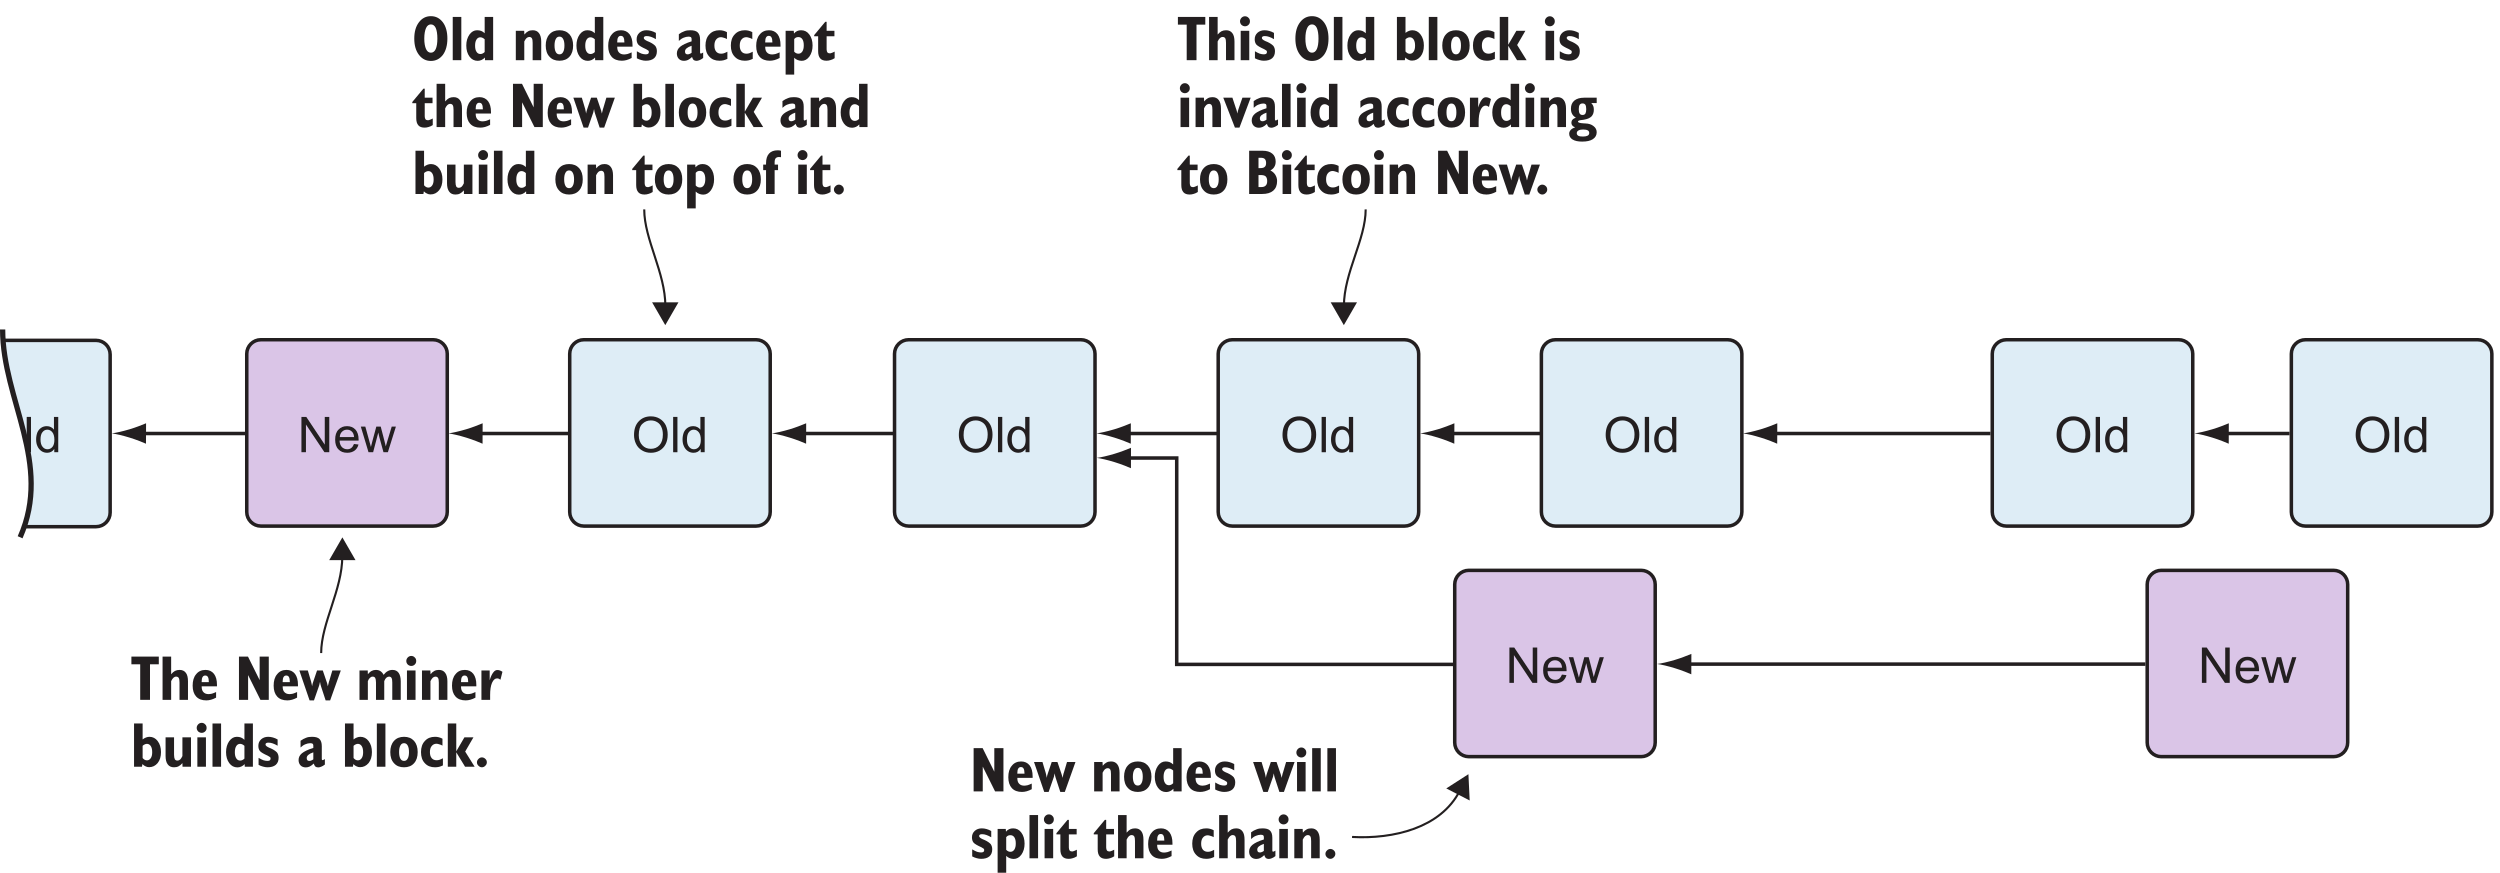 <?xml version="1.0" encoding="UTF-8"?>
<svg xmlns="http://www.w3.org/2000/svg" xmlns:xlink="http://www.w3.org/1999/xlink" width="355pt" height="124pt" viewBox="0 0 355 124" version="1.1">
<defs>
<g>
<symbol overflow="visible" id="glyph0-0">
<path style="stroke:none;" d="M 4.375 0 L 4.375 -4.375 L 0.875 -4.375 L 0.875 0 Z M 0.984 -4.266 L 4.266 -4.266 L 4.266 -0.109 L 0.984 -0.109 Z M 0.984 -4.266 "/>
</symbol>
<symbol overflow="visible" id="glyph0-1">
<path style="stroke:none;" d="M 1.062 0 L 1.062 -5.016 L 0.453 -5.016 L 0.453 0 Z M 1.062 0 "/>
</symbol>
<symbol overflow="visible" id="glyph0-2">
<path style="stroke:none;" d="M 3.375 0 L 3.375 -5.016 L 2.766 -5.016 L 2.766 -3.203 C 2.656 -3.359 2.516 -3.484 2.344 -3.562 C 2.172 -3.656 1.984 -3.703 1.766 -3.703 C 1.469 -3.703 1.203 -3.641 0.953 -3.469 C 0.719 -3.312 0.531 -3.094 0.406 -2.797 C 0.297 -2.5 0.234 -2.172 0.234 -1.812 C 0.234 -1.438 0.297 -1.109 0.438 -0.828 C 0.562 -0.547 0.75 -0.328 1 -0.156 C 1.234 0 1.5 0.078 1.797 0.078 C 2.234 0.078 2.578 -0.109 2.812 -0.469 L 2.812 0 Z M 1.141 -2.859 C 1.328 -3.094 1.547 -3.203 1.828 -3.203 C 2.109 -3.203 2.344 -3.078 2.531 -2.844 C 2.719 -2.625 2.828 -2.25 2.828 -1.75 C 2.828 -1.312 2.734 -0.969 2.547 -0.75 C 2.359 -0.531 2.125 -0.422 1.844 -0.422 C 1.578 -0.422 1.344 -0.531 1.156 -0.766 C 0.953 -1 0.859 -1.344 0.859 -1.812 C 0.859 -2.281 0.953 -2.641 1.141 -2.859 Z M 1.141 -2.859 "/>
</symbol>
<symbol overflow="visible" id="glyph0-3">
<path style="stroke:none;" d="M 0.625 -1.188 C 0.812 -0.797 1.094 -0.484 1.469 -0.266 C 1.844 -0.031 2.266 0.078 2.734 0.078 C 3.172 0.078 3.578 -0.016 3.953 -0.219 C 4.328 -0.438 4.625 -0.734 4.828 -1.141 C 5.031 -1.531 5.125 -1.984 5.125 -2.5 C 5.125 -3 5.031 -3.438 4.844 -3.844 C 4.641 -4.234 4.359 -4.547 3.984 -4.766 C 3.625 -4.984 3.203 -5.094 2.734 -5.094 C 2.031 -5.094 1.453 -4.859 1.016 -4.391 C 0.562 -3.922 0.344 -3.266 0.344 -2.438 C 0.344 -2 0.438 -1.578 0.625 -1.188 Z M 1.531 -4.031 C 1.875 -4.359 2.266 -4.516 2.734 -4.516 C 3.078 -4.516 3.359 -4.438 3.641 -4.266 C 3.906 -4.109 4.109 -3.875 4.234 -3.562 C 4.375 -3.266 4.438 -2.906 4.438 -2.5 C 4.438 -1.859 4.281 -1.359 3.969 -1.016 C 3.641 -0.656 3.234 -0.484 2.734 -0.484 C 2.234 -0.484 1.828 -0.656 1.516 -1 C 1.188 -1.344 1.016 -1.828 1.016 -2.422 C 1.016 -3.172 1.188 -3.719 1.531 -4.031 Z M 1.531 -4.031 "/>
</symbol>
<symbol overflow="visible" id="glyph0-4">
<path style="stroke:none;" d="M 1.172 0 L 1.172 -3.938 L 3.797 0 L 4.484 0 L 4.484 -5.016 L 3.844 -5.016 L 3.844 -1.078 L 1.219 -5.016 L 0.531 -5.016 L 0.531 0 Z M 1.172 0 "/>
</symbol>
<symbol overflow="visible" id="glyph0-5">
<path style="stroke:none;" d="M 2.562 -0.609 C 2.406 -0.484 2.219 -0.422 1.984 -0.422 C 1.688 -0.422 1.422 -0.531 1.219 -0.734 C 1.016 -0.953 0.906 -1.266 0.891 -1.656 L 3.594 -1.656 C 3.594 -1.734 3.594 -1.781 3.594 -1.812 C 3.594 -2.422 3.438 -2.891 3.141 -3.219 C 2.828 -3.547 2.438 -3.703 1.953 -3.703 C 1.453 -3.703 1.047 -3.547 0.734 -3.203 C 0.406 -2.875 0.266 -2.391 0.266 -1.781 C 0.266 -1.203 0.406 -0.734 0.734 -0.406 C 1.031 -0.078 1.453 0.078 1.984 0.078 C 2.406 0.078 2.75 -0.031 3.031 -0.234 C 3.297 -0.438 3.484 -0.719 3.578 -1.094 L 2.938 -1.172 C 2.844 -0.922 2.719 -0.734 2.562 -0.609 Z M 1.25 -2.922 C 1.438 -3.109 1.672 -3.203 1.953 -3.203 C 2.266 -3.203 2.516 -3.094 2.719 -2.844 C 2.844 -2.688 2.922 -2.469 2.953 -2.156 L 0.922 -2.156 C 0.938 -2.484 1.047 -2.734 1.25 -2.922 Z M 1.25 -2.922 "/>
</symbol>
<symbol overflow="visible" id="glyph0-6">
<path style="stroke:none;" d="M 1.766 0 L 2.5 -2.797 L 2.641 -2.172 L 3.234 0 L 3.859 0 L 5 -3.641 L 4.406 -3.641 L 3.766 -1.531 L 3.562 -0.828 L 3.391 -1.531 L 2.844 -3.641 L 2.219 -3.641 L 1.641 -1.5 C 1.516 -1.047 1.453 -0.797 1.453 -0.75 L 1.234 -1.547 L 0.656 -3.641 L 0.016 -3.641 L 1.109 0 Z M 1.766 0 "/>
</symbol>
<symbol overflow="visible" id="glyph1-0">
<path style="stroke:none;" d="M 4.953 1.594 L 4.953 -6.344 L 0.453 -6.344 L 0.453 1.594 Z M 0.953 -5.844 L 4.453 -5.844 L 4.453 1.094 L 0.953 1.094 Z M 0.953 -5.844 "/>
</symbol>
<symbol overflow="visible" id="glyph1-1">
<path style="stroke:none;" d="M 1.953 -4.562 C 2.109 -4.906 2.344 -5.078 2.641 -5.078 C 2.938 -5.078 3.172 -4.906 3.328 -4.578 C 3.484 -4.219 3.562 -3.719 3.562 -3.062 C 3.562 -2.422 3.484 -1.922 3.328 -1.578 C 3.172 -1.234 2.938 -1.062 2.641 -1.062 C 2.344 -1.062 2.109 -1.234 1.953 -1.578 C 1.797 -1.922 1.703 -2.422 1.703 -3.062 C 1.703 -3.719 1.797 -4.219 1.953 -4.562 Z M 0.938 -0.766 C 1.375 -0.188 1.938 0.109 2.641 0.109 C 3.344 0.109 3.906 -0.188 4.344 -0.75 C 4.766 -1.328 4.984 -2.109 4.984 -3.062 C 4.984 -4.031 4.766 -4.812 4.344 -5.375 C 3.906 -5.953 3.344 -6.25 2.641 -6.25 C 1.938 -6.25 1.375 -5.953 0.938 -5.375 C 0.5 -4.797 0.281 -4.031 0.281 -3.062 C 0.281 -2.109 0.5 -1.344 0.938 -0.766 Z M 0.938 -0.766 "/>
</symbol>
<symbol overflow="visible" id="glyph1-2">
<path style="stroke:none;" d="M 1.688 0 L 1.688 -6.141 L 0.469 -6.141 L 0.469 0 Z M 1.688 0 "/>
</symbol>
<symbol overflow="visible" id="glyph1-3">
<path style="stroke:none;" d="M 2.562 -0.953 C 2.469 -0.906 2.359 -0.875 2.25 -0.875 C 2 -0.875 1.812 -0.984 1.688 -1.188 C 1.547 -1.391 1.484 -1.688 1.484 -2.062 C 1.484 -2.438 1.547 -2.719 1.688 -2.938 C 1.812 -3.141 2 -3.25 2.234 -3.25 C 2.344 -3.25 2.453 -3.219 2.547 -3.172 C 2.641 -3.125 2.75 -3.062 2.844 -2.969 L 2.844 -1.156 C 2.75 -1.062 2.656 -1 2.562 -0.953 Z M 2.891 0 L 4.047 0 L 4.047 -6.141 L 2.844 -6.141 L 2.844 -3.828 C 2.688 -3.969 2.516 -4.094 2.344 -4.156 C 2.172 -4.219 1.984 -4.25 1.766 -4.25 C 1.344 -4.25 0.984 -4.047 0.688 -3.641 C 0.391 -3.219 0.234 -2.703 0.234 -2.078 C 0.234 -1.438 0.391 -0.922 0.688 -0.516 C 0.984 -0.109 1.375 0.094 1.859 0.094 C 2.047 0.094 2.234 0.047 2.406 -0.031 C 2.578 -0.109 2.734 -0.219 2.875 -0.375 Z M 2.891 0 "/>
</symbol>
<symbol overflow="visible" id="glyph1-4">
<path style="stroke:none;" d=""/>
</symbol>
<symbol overflow="visible" id="glyph1-5">
<path style="stroke:none;" d="M 1.656 0 L 1.656 -2.656 C 1.766 -2.875 1.875 -3.047 1.984 -3.141 C 2.094 -3.234 2.234 -3.297 2.359 -3.297 C 2.531 -3.297 2.656 -3.234 2.734 -3.109 C 2.812 -2.984 2.844 -2.766 2.844 -2.453 L 2.844 0 L 4.062 0 L 4.062 -2.641 C 4.062 -3.156 3.953 -3.562 3.75 -3.828 C 3.547 -4.109 3.25 -4.25 2.859 -4.25 C 2.609 -4.25 2.391 -4.203 2.219 -4.109 C 2.031 -4.016 1.844 -3.859 1.672 -3.641 L 1.641 -4.172 L 0.453 -4.172 L 0.453 0 Z M 1.656 0 "/>
</symbol>
<symbol overflow="visible" id="glyph1-6">
<path style="stroke:none;" d="M 0.75 -0.5 C 1.094 -0.109 1.562 0.078 2.172 0.078 C 2.766 0.078 3.25 -0.109 3.594 -0.5 C 3.938 -0.875 4.109 -1.406 4.109 -2.078 C 4.109 -2.75 3.938 -3.281 3.594 -3.672 C 3.234 -4.062 2.766 -4.25 2.172 -4.25 C 1.578 -4.25 1.094 -4.062 0.75 -3.672 C 0.391 -3.281 0.219 -2.75 0.219 -2.078 C 0.219 -1.406 0.391 -0.875 0.75 -0.5 Z M 1.656 -3.016 C 1.766 -3.234 1.938 -3.344 2.172 -3.344 C 2.391 -3.344 2.578 -3.234 2.688 -3.016 C 2.812 -2.797 2.875 -2.5 2.875 -2.078 C 2.875 -1.672 2.812 -1.359 2.688 -1.156 C 2.578 -0.938 2.406 -0.828 2.172 -0.828 C 1.938 -0.828 1.766 -0.938 1.656 -1.141 C 1.531 -1.359 1.469 -1.672 1.469 -2.078 C 1.469 -2.5 1.531 -2.797 1.656 -3.016 Z M 1.656 -3.016 "/>
</symbol>
<symbol overflow="visible" id="glyph1-7">
<path style="stroke:none;" d="M 1.516 -2.609 C 1.516 -2.891 1.562 -3.109 1.641 -3.234 C 1.734 -3.391 1.859 -3.453 2.016 -3.453 C 2.188 -3.453 2.328 -3.391 2.406 -3.234 C 2.484 -3.094 2.531 -2.875 2.531 -2.562 L 2.531 -2.516 L 1.516 -2.516 Z M 2.969 -0.875 C 2.797 -0.844 2.641 -0.812 2.5 -0.812 C 2.172 -0.812 1.938 -0.906 1.766 -1.094 C 1.594 -1.266 1.516 -1.531 1.516 -1.875 L 1.516 -1.922 L 3.688 -1.922 C 3.688 -1.953 3.688 -1.984 3.688 -2.047 C 3.688 -2.094 3.688 -2.125 3.688 -2.141 C 3.688 -2.797 3.547 -3.312 3.266 -3.688 C 2.969 -4.062 2.562 -4.25 2.062 -4.25 C 1.5 -4.25 1.047 -4.047 0.734 -3.641 C 0.391 -3.25 0.234 -2.703 0.234 -2.016 C 0.234 -1.344 0.406 -0.828 0.734 -0.469 C 1.078 -0.094 1.562 0.078 2.172 0.078 C 2.391 0.078 2.609 0.047 2.844 -0.016 C 3.078 -0.078 3.328 -0.188 3.562 -0.312 L 3.562 -1.109 C 3.328 -1 3.125 -0.922 2.969 -0.875 Z M 2.969 -0.875 "/>
</symbol>
<symbol overflow="visible" id="glyph1-8">
<path style="stroke:none;" d="M 0.984 -0.016 C 1.203 0.047 1.406 0.078 1.609 0.078 C 2.109 0.078 2.5 -0.031 2.781 -0.266 C 3.062 -0.516 3.188 -0.844 3.188 -1.281 C 3.188 -1.578 3.109 -1.812 2.969 -2.016 C 2.797 -2.203 2.516 -2.406 2.109 -2.594 C 2.047 -2.625 1.953 -2.656 1.844 -2.703 C 1.5 -2.859 1.328 -3 1.328 -3.156 C 1.328 -3.25 1.359 -3.312 1.438 -3.359 C 1.5 -3.406 1.609 -3.422 1.75 -3.422 C 1.938 -3.422 2.141 -3.391 2.359 -3.312 C 2.578 -3.234 2.812 -3.125 3.047 -2.984 L 3.047 -3.875 C 2.828 -4 2.594 -4.094 2.375 -4.156 C 2.156 -4.219 1.938 -4.25 1.703 -4.25 C 1.297 -4.25 0.969 -4.125 0.703 -3.891 C 0.438 -3.641 0.312 -3.344 0.312 -2.969 C 0.312 -2.672 0.375 -2.438 0.531 -2.234 C 0.688 -2.047 1.062 -1.828 1.656 -1.562 C 1.812 -1.469 1.922 -1.406 1.984 -1.359 C 2.031 -1.312 2.047 -1.234 2.047 -1.156 C 2.047 -1.047 2.016 -0.969 1.938 -0.906 C 1.859 -0.859 1.75 -0.828 1.609 -0.828 C 1.438 -0.828 1.234 -0.859 1.031 -0.922 C 0.828 -1 0.609 -1.109 0.344 -1.266 L 0.344 -0.266 C 0.562 -0.156 0.781 -0.062 0.984 -0.016 Z M 0.984 -0.016 "/>
</symbol>
<symbol overflow="visible" id="glyph1-9">
<path style="stroke:none;" d="M 2.031 -0.891 C 1.938 -0.844 1.844 -0.828 1.75 -0.828 C 1.625 -0.828 1.531 -0.859 1.469 -0.922 C 1.406 -1 1.375 -1.094 1.375 -1.234 C 1.375 -1.406 1.453 -1.562 1.609 -1.688 C 1.75 -1.812 1.984 -1.938 2.312 -2.047 L 2.312 -1.047 C 2.219 -0.984 2.125 -0.922 2.031 -0.891 Z M 2.594 -0.031 C 2.703 0.047 2.844 0.094 3 0.094 C 3.125 0.094 3.281 0.062 3.422 0 C 3.578 -0.062 3.766 -0.156 3.953 -0.312 L 3.953 -1.094 C 3.875 -1.031 3.812 -1 3.766 -0.984 C 3.703 -0.953 3.656 -0.938 3.641 -0.938 C 3.594 -0.938 3.562 -0.953 3.547 -0.984 C 3.531 -1 3.516 -1.031 3.516 -1.094 L 3.516 -2.906 C 3.516 -3.391 3.406 -3.719 3.188 -3.938 C 2.969 -4.156 2.609 -4.25 2.125 -4.25 C 1.828 -4.25 1.531 -4.219 1.281 -4.109 C 1.016 -4.016 0.75 -3.875 0.5 -3.688 L 0.5 -2.734 C 0.719 -2.938 0.938 -3.094 1.172 -3.188 C 1.406 -3.281 1.641 -3.344 1.875 -3.344 C 2.031 -3.344 2.141 -3.312 2.219 -3.266 C 2.281 -3.203 2.312 -3.125 2.312 -3.016 L 2.312 -2.672 C 1.547 -2.438 1.016 -2.172 0.688 -1.906 C 0.375 -1.641 0.219 -1.328 0.219 -0.953 C 0.219 -0.641 0.312 -0.391 0.5 -0.188 C 0.688 0 0.938 0.094 1.25 0.094 C 1.438 0.094 1.625 0.047 1.797 -0.031 C 1.969 -0.109 2.172 -0.266 2.375 -0.453 C 2.438 -0.266 2.5 -0.125 2.594 -0.031 Z M 2.594 -0.031 "/>
</symbol>
<symbol overflow="visible" id="glyph1-10">
<path style="stroke:none;" d="M 3.344 -1.203 C 3.156 -1.109 3 -1.031 2.859 -0.984 C 2.719 -0.938 2.578 -0.922 2.453 -0.922 C 2.156 -0.922 1.922 -1.016 1.75 -1.219 C 1.578 -1.438 1.5 -1.703 1.5 -2.078 C 1.5 -2.438 1.578 -2.734 1.75 -2.938 C 1.922 -3.156 2.156 -3.266 2.438 -3.266 C 2.547 -3.266 2.672 -3.234 2.812 -3.188 C 2.969 -3.156 3.109 -3.094 3.281 -3 L 3.281 -3.984 C 3.109 -4.078 2.922 -4.141 2.75 -4.188 C 2.578 -4.234 2.391 -4.25 2.219 -4.25 C 1.625 -4.25 1.141 -4.062 0.781 -3.656 C 0.406 -3.266 0.234 -2.734 0.234 -2.078 C 0.234 -1.406 0.406 -0.891 0.781 -0.5 C 1.141 -0.109 1.609 0.078 2.219 0.078 C 2.406 0.078 2.594 0.062 2.797 0.016 C 2.969 -0.031 3.156 -0.094 3.344 -0.188 Z M 3.344 -1.203 "/>
</symbol>
<symbol overflow="visible" id="glyph1-11">
<path style="stroke:none;" d="M 1.938 -3.219 C 2.047 -3.266 2.156 -3.281 2.266 -3.281 C 2.5 -3.281 2.688 -3.188 2.828 -2.984 C 2.969 -2.766 3.031 -2.484 3.031 -2.109 C 3.031 -1.734 2.969 -1.453 2.828 -1.234 C 2.688 -1.031 2.516 -0.922 2.281 -0.922 C 2.172 -0.922 2.062 -0.938 1.969 -0.984 C 1.859 -1.031 1.766 -1.109 1.672 -1.203 L 1.672 -3 C 1.75 -3.109 1.859 -3.172 1.938 -3.219 Z M 1.672 2.047 L 1.672 -0.344 C 1.828 -0.188 1.984 -0.078 2.172 -0.016 C 2.344 0.047 2.531 0.094 2.734 0.094 C 3.156 0.094 3.531 -0.109 3.828 -0.516 C 4.125 -0.938 4.281 -1.453 4.281 -2.078 C 4.281 -2.719 4.125 -3.25 3.812 -3.656 C 3.516 -4.062 3.125 -4.25 2.656 -4.25 C 2.453 -4.25 2.266 -4.219 2.094 -4.141 C 1.922 -4.062 1.766 -3.938 1.641 -3.781 L 1.609 -4.172 L 0.453 -4.172 L 0.453 2.047 Z M 1.672 2.047 "/>
</symbol>
<symbol overflow="visible" id="glyph1-12">
<path style="stroke:none;" d="M 0 -3.562 L 0 -3.391 L 0.562 -3.391 L 0.562 -1.281 C 0.562 -0.812 0.656 -0.484 0.859 -0.25 C 1.047 -0.031 1.344 0.078 1.75 0.078 C 1.938 0.078 2.141 0.047 2.328 -0.016 C 2.516 -0.062 2.703 -0.156 2.906 -0.281 L 2.906 -1.219 C 2.734 -1.125 2.578 -1.062 2.484 -1.031 C 2.375 -0.984 2.297 -0.969 2.219 -0.969 C 2.062 -0.969 1.953 -1.016 1.875 -1.109 C 1.812 -1.203 1.766 -1.344 1.766 -1.531 L 1.766 -3.391 L 2.875 -3.391 L 2.875 -4.172 L 1.766 -4.172 L 1.766 -5.453 L 1.578 -5.453 Z M 0 -3.562 "/>
</symbol>
<symbol overflow="visible" id="glyph1-13">
<path style="stroke:none;" d="M 1.672 0 L 1.672 -2.656 C 1.781 -2.875 1.891 -3.047 2 -3.141 C 2.109 -3.234 2.234 -3.297 2.375 -3.297 C 2.547 -3.297 2.672 -3.234 2.75 -3.109 C 2.828 -2.969 2.859 -2.75 2.859 -2.453 L 2.859 0 L 4.062 0 L 4.062 -2.641 C 4.062 -3.156 3.969 -3.562 3.766 -3.828 C 3.562 -4.109 3.266 -4.25 2.875 -4.25 C 2.625 -4.25 2.406 -4.203 2.219 -4.109 C 2.047 -4.016 1.859 -3.859 1.672 -3.641 L 1.672 -6.141 L 0.453 -6.141 L 0.453 0 Z M 1.672 0 "/>
</symbol>
<symbol overflow="visible" id="glyph1-14">
<path style="stroke:none;" d="M 1.844 0 L 1.844 -3.516 L 3.594 0 L 4.781 0 L 4.781 -6.141 L 3.484 -6.141 L 3.484 -2.797 L 1.828 -6.141 L 0.547 -6.141 L 0.547 0 Z M 1.844 0 "/>
</symbol>
<symbol overflow="visible" id="glyph1-15">
<path style="stroke:none;" d="M 2 0.078 L 2.703 -1.938 C 2.734 -2.031 2.766 -2.109 2.781 -2.219 C 2.812 -2.312 2.828 -2.438 2.859 -2.562 C 2.875 -2.438 2.891 -2.312 2.922 -2.203 C 2.938 -2.109 2.969 -2 3 -1.922 L 3.656 0.078 L 4.297 0.078 L 5.812 -4.172 L 4.609 -4.172 L 4.156 -2.641 L 4.141 -2.625 C 4.062 -2.328 4 -2.094 3.969 -1.922 C 3.938 -2.062 3.906 -2.203 3.875 -2.328 C 3.828 -2.453 3.797 -2.562 3.766 -2.656 L 3.25 -4.172 L 2.438 -4.172 L 1.891 -2.562 C 1.859 -2.469 1.828 -2.359 1.797 -2.266 C 1.766 -2.156 1.75 -2.047 1.734 -1.922 C 1.734 -1.969 1.719 -2.031 1.703 -2.094 C 1.656 -2.344 1.625 -2.516 1.594 -2.594 L 1.125 -4.172 L -0.078 -4.172 L 1.375 0.078 Z M 2 0.078 "/>
</symbol>
<symbol overflow="visible" id="glyph1-16">
<path style="stroke:none;" d="M 1.969 -3.172 C 2.062 -3.219 2.172 -3.25 2.281 -3.25 C 2.516 -3.25 2.688 -3.141 2.828 -2.938 C 2.969 -2.719 3.031 -2.438 3.031 -2.062 C 3.031 -1.703 2.969 -1.422 2.828 -1.219 C 2.688 -1.016 2.516 -0.906 2.281 -0.906 C 2.172 -0.906 2.062 -0.938 1.969 -0.984 C 1.859 -1.047 1.766 -1.125 1.672 -1.234 L 1.672 -2.969 C 1.766 -3.062 1.859 -3.125 1.969 -3.172 Z M 1.578 0 L 1.641 -0.375 C 1.797 -0.219 1.953 -0.109 2.109 -0.047 C 2.266 0.031 2.422 0.062 2.594 0.062 C 3.094 0.062 3.484 -0.141 3.812 -0.531 C 4.125 -0.922 4.281 -1.438 4.281 -2.078 C 4.281 -2.703 4.125 -3.234 3.812 -3.641 C 3.516 -4.047 3.109 -4.25 2.641 -4.25 C 2.484 -4.25 2.328 -4.219 2.156 -4.156 C 1.984 -4.094 1.828 -4 1.672 -3.875 L 1.672 -6.141 L 0.453 -6.141 L 0.453 0 Z M 1.578 0 "/>
</symbol>
<symbol overflow="visible" id="glyph1-17">
<path style="stroke:none;" d="M 1.641 0 L 1.641 -2.047 L 2.891 0 L 4.25 0 L 2.906 -2.156 L 4.078 -4.172 L 2.797 -4.172 L 1.641 -2.188 L 1.641 -6.141 L 0.438 -6.141 L 0.438 0 Z M 1.641 0 "/>
</symbol>
<symbol overflow="visible" id="glyph1-18">
<path style="stroke:none;" d="M 2.828 0 L 4.031 0 L 4.031 -4.172 L 2.812 -4.172 L 2.812 -1.516 C 2.703 -1.281 2.594 -1.125 2.5 -1.031 C 2.375 -0.922 2.25 -0.875 2.109 -0.875 C 1.938 -0.875 1.812 -0.938 1.734 -1.062 C 1.672 -1.188 1.625 -1.406 1.625 -1.703 L 1.625 -4.172 L 0.422 -4.172 L 0.422 -1.531 C 0.422 -1.016 0.516 -0.609 0.734 -0.328 C 0.938 -0.047 1.234 0.078 1.625 0.078 C 1.875 0.078 2.094 0.031 2.266 -0.062 C 2.453 -0.156 2.641 -0.312 2.812 -0.516 Z M 2.828 0 "/>
</symbol>
<symbol overflow="visible" id="glyph1-19">
<path style="stroke:none;" d="M 0.562 -5.016 C 0.703 -4.891 0.875 -4.812 1.062 -4.812 C 1.266 -4.812 1.438 -4.891 1.562 -5.016 C 1.703 -5.156 1.766 -5.312 1.766 -5.516 C 1.766 -5.719 1.703 -5.891 1.562 -6.016 C 1.438 -6.156 1.266 -6.234 1.062 -6.234 C 0.859 -6.234 0.703 -6.156 0.562 -6.016 C 0.438 -5.875 0.359 -5.719 0.359 -5.516 C 0.359 -5.312 0.438 -5.156 0.562 -5.016 Z M 1.672 0 L 1.672 -4.172 L 0.453 -4.172 L 0.453 0 Z M 1.672 0 "/>
</symbol>
<symbol overflow="visible" id="glyph1-20">
<path style="stroke:none;" d="M 1.719 0 L 1.719 -3.391 L 2.203 -3.391 L 2.203 -4.172 L 1.719 -4.172 L 1.719 -4.484 C 1.719 -4.766 1.766 -4.953 1.875 -5.078 C 1.969 -5.188 2.141 -5.25 2.344 -5.25 C 2.391 -5.25 2.453 -5.25 2.547 -5.234 C 2.578 -5.234 2.609 -5.219 2.625 -5.219 L 2.625 -6.141 C 2.562 -6.156 2.484 -6.172 2.406 -6.188 C 2.328 -6.188 2.25 -6.203 2.156 -6.203 C 1.625 -6.203 1.203 -6.047 0.922 -5.734 C 0.641 -5.422 0.5 -4.969 0.5 -4.375 C 0.5 -4.359 0.5 -4.312 0.5 -4.281 C 0.5 -4.234 0.5 -4.188 0.5 -4.172 L 0.094 -4.172 L 0.094 -3.391 L 0.5 -3.391 L 0.5 0 Z M 1.719 0 "/>
</symbol>
<symbol overflow="visible" id="glyph1-21">
<path style="stroke:none;" d="M 0.609 -0.141 C 0.75 0 0.906 0.078 1.094 0.078 C 1.281 0.078 1.453 0 1.578 -0.141 C 1.719 -0.266 1.797 -0.438 1.797 -0.625 C 1.797 -0.812 1.734 -0.984 1.594 -1.109 C 1.453 -1.25 1.281 -1.328 1.094 -1.328 C 0.906 -1.328 0.75 -1.25 0.609 -1.109 C 0.469 -0.969 0.391 -0.812 0.391 -0.625 C 0.391 -0.438 0.469 -0.266 0.609 -0.141 Z M 0.609 -0.141 "/>
</symbol>
<symbol overflow="visible" id="glyph1-22">
<path style="stroke:none;" d="M 2.719 0 L 2.719 -5.047 L 3.969 -5.047 L 3.969 -6.141 L 0.078 -6.141 L 0.078 -5.047 L 1.328 -5.047 L 1.328 0 Z M 2.719 0 "/>
</symbol>
<symbol overflow="visible" id="glyph1-23">
<path style="stroke:none;" d="M 2.203 0.078 L 3.797 -4.172 L 2.625 -4.172 L 2.094 -2.641 C 2.047 -2.531 2.016 -2.422 1.984 -2.297 C 1.953 -2.172 1.922 -2.047 1.906 -1.922 C 1.875 -2.062 1.844 -2.219 1.812 -2.328 C 1.766 -2.453 1.75 -2.562 1.703 -2.656 L 1.203 -4.172 L -0.094 -4.172 L 1.562 0.078 Z M 2.203 0.078 "/>
</symbol>
<symbol overflow="visible" id="glyph1-24">
<path style="stroke:none;" d="M 1.688 0 L 1.688 -0.672 C 1.688 -1.391 1.766 -1.969 1.953 -2.406 C 2.141 -2.828 2.375 -3.047 2.672 -3.047 C 2.75 -3.047 2.828 -3.031 2.922 -3 C 3 -2.969 3.078 -2.922 3.156 -2.859 L 3.438 -3.984 C 3.328 -4.062 3.188 -4.125 3.078 -4.172 C 2.953 -4.219 2.828 -4.234 2.703 -4.234 C 2.5 -4.234 2.297 -4.125 2.125 -3.875 C 1.938 -3.641 1.766 -3.266 1.625 -2.781 L 1.625 -4.172 L 0.453 -4.172 L 0.453 0 Z M 1.688 0 "/>
</symbol>
<symbol overflow="visible" id="glyph1-25">
<path style="stroke:none;" d="M 2.672 0.469 C 2.812 0.547 2.875 0.672 2.875 0.844 C 2.875 1.016 2.812 1.125 2.656 1.219 C 2.5 1.297 2.281 1.344 2 1.344 C 1.688 1.344 1.469 1.312 1.328 1.234 C 1.188 1.156 1.109 1.031 1.109 0.875 C 1.109 0.703 1.188 0.562 1.344 0.484 C 1.5 0.391 1.719 0.344 2.016 0.344 C 2.312 0.344 2.531 0.391 2.672 0.469 Z M 1.516 -3.156 C 1.609 -3.297 1.75 -3.359 1.922 -3.359 C 2.109 -3.359 2.234 -3.297 2.328 -3.172 C 2.406 -3.047 2.453 -2.828 2.453 -2.531 C 2.453 -2.25 2.406 -2.047 2.328 -1.906 C 2.234 -1.781 2.109 -1.719 1.922 -1.719 C 1.75 -1.719 1.609 -1.781 1.516 -1.922 C 1.438 -2.047 1.391 -2.266 1.391 -2.531 C 1.391 -2.812 1.438 -3.031 1.516 -3.156 Z M 0.5 -1.047 C 0.391 -0.922 0.344 -0.781 0.344 -0.609 C 0.344 -0.453 0.391 -0.328 0.484 -0.219 C 0.562 -0.109 0.703 -0.031 0.875 0.031 C 0.609 0.125 0.391 0.25 0.25 0.406 C 0.109 0.562 0.031 0.734 0.031 0.938 C 0.031 1.297 0.203 1.578 0.516 1.766 C 0.844 1.969 1.297 2.062 1.875 2.062 C 2.531 2.062 3.031 1.953 3.391 1.719 C 3.75 1.484 3.938 1.156 3.938 0.734 C 3.938 0.375 3.781 0.078 3.484 -0.141 C 3.203 -0.375 2.812 -0.5 2.328 -0.516 C 2.266 -0.516 2.156 -0.531 2.047 -0.531 C 1.531 -0.562 1.281 -0.641 1.281 -0.781 C 1.281 -0.891 1.453 -0.969 1.781 -1 C 1.984 -1.016 2.141 -1.047 2.266 -1.078 C 2.688 -1.156 3 -1.312 3.219 -1.531 C 3.422 -1.766 3.531 -2.062 3.531 -2.453 C 3.531 -2.641 3.516 -2.828 3.453 -2.984 C 3.391 -3.125 3.297 -3.281 3.172 -3.406 L 3.938 -3.406 L 3.938 -4.172 L 2.141 -4.172 C 1.547 -4.172 1.094 -4.031 0.766 -3.766 C 0.438 -3.484 0.281 -3.109 0.281 -2.625 C 0.281 -2.328 0.328 -2.062 0.453 -1.859 C 0.562 -1.641 0.75 -1.469 0.984 -1.344 C 0.781 -1.266 0.609 -1.172 0.5 -1.047 Z M 0.5 -1.047 "/>
</symbol>
<symbol overflow="visible" id="glyph1-26">
<path style="stroke:none;" d="M 1.875 -2.688 L 2.203 -2.688 C 2.516 -2.688 2.75 -2.625 2.891 -2.5 C 3.031 -2.359 3.109 -2.141 3.109 -1.844 C 3.109 -1.562 3.047 -1.344 2.906 -1.203 C 2.766 -1.062 2.578 -0.984 2.297 -0.984 L 1.875 -0.984 Z M 1.875 -5.141 L 2.203 -5.141 C 2.469 -5.141 2.656 -5.078 2.766 -4.969 C 2.891 -4.844 2.953 -4.656 2.953 -4.406 C 2.953 -4.141 2.891 -3.953 2.75 -3.844 C 2.625 -3.719 2.406 -3.672 2.094 -3.672 L 1.875 -3.672 Z M 2.391 0 C 3.078 0 3.609 -0.156 3.969 -0.469 C 4.328 -0.781 4.516 -1.234 4.516 -1.844 C 4.516 -2.172 4.422 -2.453 4.266 -2.719 C 4.109 -2.969 3.875 -3.188 3.562 -3.344 C 3.828 -3.484 4.016 -3.656 4.125 -3.859 C 4.25 -4.062 4.312 -4.297 4.312 -4.594 C 4.312 -5.078 4.156 -5.469 3.828 -5.734 C 3.484 -6.016 3.031 -6.141 2.438 -6.141 L 0.547 -6.141 L 0.547 0 Z M 2.391 0 "/>
</symbol>
<symbol overflow="visible" id="glyph1-27">
<path style="stroke:none;" d="M 1.641 0 L 1.641 -2.656 C 1.719 -2.859 1.812 -3.016 1.938 -3.125 C 2.047 -3.234 2.172 -3.297 2.328 -3.297 C 2.484 -3.297 2.609 -3.234 2.688 -3.109 C 2.75 -2.984 2.797 -2.766 2.797 -2.453 L 2.797 0 L 3.969 0 L 3.969 -2.656 C 4.047 -2.859 4.141 -3.016 4.25 -3.125 C 4.375 -3.234 4.516 -3.297 4.641 -3.297 C 4.812 -3.297 4.938 -3.234 5 -3.109 C 5.078 -2.984 5.109 -2.766 5.109 -2.453 L 5.109 0 L 6.312 0 L 6.312 -2.641 C 6.312 -3.156 6.203 -3.562 6.016 -3.828 C 5.812 -4.109 5.531 -4.25 5.141 -4.25 C 4.891 -4.25 4.656 -4.188 4.469 -4.078 C 4.25 -3.969 4.062 -3.781 3.875 -3.547 C 3.766 -3.781 3.609 -3.953 3.422 -4.078 C 3.266 -4.188 3.031 -4.25 2.781 -4.25 C 2.562 -4.25 2.359 -4.203 2.188 -4.109 C 2 -4.016 1.828 -3.859 1.641 -3.641 L 1.625 -4.172 L 0.453 -4.172 L 0.453 0 Z M 1.641 0 "/>
</symbol>
</g>
<clipPath id="clip1">
  <path d="M 0 48 L 16 48 L 16 75 L 0 75 Z M 0 48 "/>
</clipPath>
<clipPath id="clip2">
  <path d="M 17.523 46.738 L 0.406 46.738 C 0.512 57.523 7.453 65.43 2.855 76.293 L 17.523 76.293 Z M 17.523 46.738 "/>
</clipPath>
<clipPath id="clip3">
  <path d="M 0 48 L 16 48 L 16 76 L 0 76 Z M 0 48 "/>
</clipPath>
<clipPath id="clip4">
  <path d="M 17.523 46.738 L 0.406 46.738 C 0.512 57.523 7.453 65.43 2.855 76.293 L 17.523 76.293 Z M 17.523 46.738 "/>
</clipPath>
<clipPath id="clip5">
  <path d="M 325 47 L 354.094 47 L 354.094 75 L 325 75 Z M 325 47 "/>
</clipPath>
</defs>
<g id="surface1">
<g clip-path="url(#clip1)" clip-rule="nonzero">
<g clip-path="url(#clip2)" clip-rule="nonzero">
<path style=" stroke:none;fill-rule:nonzero;fill:rgb(87.045%,92.738%,96.3%);fill-opacity:1;" d="M 15.641 72.789 C 15.641 73.891 14.742 74.789 13.641 74.789 L -2.125 74.789 C -3.227 74.789 -4.125 73.891 -4.125 72.789 L -4.125 50.332 C -4.125 49.23 -3.227 48.332 -2.125 48.332 L 13.641 48.332 C 14.742 48.332 15.641 49.23 15.641 50.332 L 15.641 72.789 "/>
</g>
</g>
<g clip-path="url(#clip3)" clip-rule="nonzero">
<g clip-path="url(#clip4)" clip-rule="nonzero">
<path style="fill:none;stroke-width:5;stroke-linecap:butt;stroke-linejoin:round;stroke:rgb(13.73%,12.16%,12.549%);stroke-opacity:1;stroke-miterlimit:14.336;" d="M 156.406 512.109 C 156.406 501.094 147.422 492.109 136.406 492.109 L -21.25 492.109 C -32.266 492.109 -41.25 501.094 -41.25 512.109 L -41.25 736.68 C -41.25 747.695 -32.266 756.68 -21.25 756.68 L 136.406 756.68 C 147.422 756.68 156.406 747.695 156.406 736.68 Z M 156.406 512.109 " transform="matrix(0.1,0,0,-0.1,0,124)"/>
</g>
</g>
<path style="fill:none;stroke-width:7.5;stroke-linecap:butt;stroke-linejoin:miter;stroke:rgb(13.73%,12.16%,12.549%);stroke-opacity:1;stroke-miterlimit:10;" d="M 28.555 477.07 C 74.844 582.266 3.75 672.422 3.75 772.148 " transform="matrix(0.1,0,0,-0.1,0,124)"/>
<path style="fill:none;stroke-width:5;stroke-linecap:butt;stroke-linejoin:miter;stroke:rgb(13.73%,12.16%,12.549%);stroke-opacity:1;stroke-miterlimit:4;" d="M 204.219 624.414 L 347.891 624.414 " transform="matrix(0.1,0,0,-0.1,0,124)"/>
<path style=" stroke:none;fill-rule:nonzero;fill:rgb(13.73%,12.16%,12.549%);fill-opacity:1;" d="M 18.406 60.957 C 19.359 60.672 19.977 60.41 20.742 60.105 L 20.73 63.008 C 20.461 62.879 19.352 62.43 18.406 62.141 C 17.387 61.828 16.465 61.617 15.867 61.539 C 16.469 61.465 17.391 61.258 18.406 60.957 "/>
<g style="fill:rgb(13.73%,12.16%,12.549%);fill-opacity:1;">
  <use xlink:href="#glyph0-1" x="3.34" y="64.217"/>
</g>
<g style="fill:rgb(13.73%,12.16%,12.549%);fill-opacity:1;">
  <use xlink:href="#glyph0-2" x="4.895" y="64.217"/>
</g>
<path style="fill:none;stroke-width:5;stroke-linecap:butt;stroke-linejoin:miter;stroke:rgb(13.73%,12.16%,12.549%);stroke-opacity:1;stroke-miterlimit:4;" d="M 3161.719 624.414 L 3251.211 624.414 " transform="matrix(0.1,0,0,-0.1,0,124)"/>
<path style=" stroke:none;fill-rule:nonzero;fill:rgb(13.73%,12.16%,12.549%);fill-opacity:1;" d="M 314.156 60.957 C 315.109 60.672 315.73 60.41 316.492 60.105 L 316.48 63.008 C 316.211 62.879 315.105 62.43 314.156 62.141 C 313.141 61.828 312.219 61.617 311.617 61.539 C 312.219 61.465 313.145 61.258 314.156 60.957 "/>
<path style=" stroke:none;fill-rule:nonzero;fill:rgb(87.045%,92.738%,96.3%);fill-opacity:1;" d="M 353.844 72.703 C 353.844 73.801 352.941 74.703 351.844 74.703 L 327.371 74.703 C 326.273 74.703 325.371 73.801 325.371 72.703 L 325.371 50.242 C 325.371 49.141 326.273 48.242 327.371 48.242 L 351.844 48.242 C 352.941 48.242 353.844 49.141 353.844 50.242 L 353.844 72.703 "/>
<g clip-path="url(#clip5)" clip-rule="nonzero">
<path style="fill:none;stroke-width:5;stroke-linecap:butt;stroke-linejoin:round;stroke:rgb(13.73%,12.16%,12.549%);stroke-opacity:1;stroke-miterlimit:14.336;" d="M 3538.438 512.969 C 3538.438 501.992 3529.414 492.969 3518.438 492.969 L 3273.711 492.969 C 3262.734 492.969 3253.711 501.992 3253.711 512.969 L 3253.711 737.578 C 3253.711 748.594 3262.734 757.578 3273.711 757.578 L 3518.438 757.578 C 3529.414 757.578 3538.438 748.594 3538.438 737.578 Z M 3538.438 512.969 " transform="matrix(0.1,0,0,-0.1,0,124)"/>
</g>
<g style="fill:rgb(13.73%,12.16%,12.549%);fill-opacity:1;">
  <use xlink:href="#glyph0-3" x="334.161" y="64.217"/>
  <use xlink:href="#glyph0-1" x="339.607" y="64.217"/>
  <use xlink:href="#glyph0-2" x="341.161" y="64.217"/>
</g>
<path style="fill:none;stroke-width:5;stroke-linecap:butt;stroke-linejoin:miter;stroke:rgb(13.73%,12.16%,12.549%);stroke-opacity:1;stroke-miterlimit:4;" d="M 2520.547 624.414 L 2826.523 624.414 " transform="matrix(0.1,0,0,-0.1,0,124)"/>
<path style=" stroke:none;fill-rule:nonzero;fill:rgb(13.73%,12.16%,12.549%);fill-opacity:1;" d="M 250.039 60.957 C 250.992 60.672 251.609 60.41 252.375 60.105 L 252.363 63.008 C 252.094 62.879 250.984 62.43 250.039 62.141 C 249.02 61.828 248.098 61.617 247.5 61.539 C 248.102 61.465 249.023 61.258 250.039 60.957 "/>
<path style=" stroke:none;fill-rule:nonzero;fill:rgb(87.045%,92.738%,96.3%);fill-opacity:1;" d="M 311.371 72.703 C 311.371 73.801 310.473 74.703 309.371 74.703 L 284.902 74.703 C 283.805 74.703 282.902 73.801 282.902 72.703 L 282.902 50.242 C 282.902 49.141 283.805 48.242 284.902 48.242 L 309.371 48.242 C 310.473 48.242 311.371 49.141 311.371 50.242 L 311.371 72.703 "/>
<path style="fill:none;stroke-width:5;stroke-linecap:butt;stroke-linejoin:round;stroke:rgb(13.73%,12.16%,12.549%);stroke-opacity:1;stroke-miterlimit:14.336;" d="M 3113.711 512.969 C 3113.711 501.992 3104.727 492.969 3093.711 492.969 L 2849.023 492.969 C 2838.047 492.969 2829.023 501.992 2829.023 512.969 L 2829.023 737.578 C 2829.023 748.594 2838.047 757.578 2849.023 757.578 L 3093.711 757.578 C 3104.727 757.578 3113.711 748.594 3113.711 737.578 Z M 3113.711 512.969 " transform="matrix(0.1,0,0,-0.1,0,124)"/>
<g style="fill:rgb(13.73%,12.16%,12.549%);fill-opacity:1;">
  <use xlink:href="#glyph0-3" x="291.691" y="64.217"/>
  <use xlink:href="#glyph0-1" x="297.137" y="64.217"/>
  <use xlink:href="#glyph0-2" x="298.691" y="64.217"/>
</g>
<path style=" stroke:none;fill-rule:nonzero;fill:rgb(87.045%,92.738%,96.3%);fill-opacity:1;" d="M 247.344 72.703 C 247.344 73.801 246.441 74.703 245.344 74.703 L 220.875 74.703 C 219.773 74.703 218.875 73.801 218.875 72.703 L 218.875 50.242 C 218.875 49.141 219.773 48.242 220.875 48.242 L 245.344 48.242 C 246.441 48.242 247.344 49.141 247.344 50.242 L 247.344 72.703 "/>
<path style="fill:none;stroke-width:5;stroke-linecap:butt;stroke-linejoin:round;stroke:rgb(13.73%,12.16%,12.549%);stroke-opacity:1;stroke-miterlimit:14.336;" d="M 2473.438 512.969 C 2473.438 501.992 2464.414 492.969 2453.438 492.969 L 2208.75 492.969 C 2197.734 492.969 2188.75 501.992 2188.75 512.969 L 2188.75 737.578 C 2188.75 748.594 2197.734 757.578 2208.75 757.578 L 2453.438 757.578 C 2464.414 757.578 2473.438 748.594 2473.438 737.578 Z M 2473.438 512.969 " transform="matrix(0.1,0,0,-0.1,0,124)"/>
<g style="fill:rgb(13.73%,12.16%,12.549%);fill-opacity:1;">
  <use xlink:href="#glyph0-3" x="227.662" y="64.217"/>
  <use xlink:href="#glyph0-1" x="233.108" y="64.217"/>
  <use xlink:href="#glyph0-2" x="234.662" y="64.217"/>
</g>
<path style=" stroke:none;fill-rule:nonzero;fill:rgb(87.045%,92.738%,96.3%);fill-opacity:1;" d="M 109.371 72.703 C 109.371 73.801 108.469 74.703 107.371 74.703 L 82.898 74.703 C 81.801 74.703 80.898 73.801 80.898 72.703 L 80.898 50.242 C 80.898 49.141 81.801 48.242 82.898 48.242 L 107.371 48.242 C 108.469 48.242 109.371 49.141 109.371 50.242 L 109.371 72.703 "/>
<path style="fill:none;stroke-width:5;stroke-linecap:butt;stroke-linejoin:round;stroke:rgb(13.73%,12.16%,12.549%);stroke-opacity:1;stroke-miterlimit:14.336;" d="M 1093.711 512.969 C 1093.711 501.992 1084.688 492.969 1073.711 492.969 L 828.984 492.969 C 818.008 492.969 808.984 501.992 808.984 512.969 L 808.984 737.578 C 808.984 748.594 818.008 757.578 828.984 757.578 L 1073.711 757.578 C 1084.688 757.578 1093.711 748.594 1093.711 737.578 Z M 1093.711 512.969 " transform="matrix(0.1,0,0,-0.1,0,124)"/>
<g style="fill:rgb(13.73%,12.16%,12.549%);fill-opacity:1;">
  <use xlink:href="#glyph0-3" x="89.688" y="64.217"/>
  <use xlink:href="#glyph0-1" x="95.134" y="64.217"/>
  <use xlink:href="#glyph0-2" x="96.688" y="64.217"/>
</g>
<path style="fill:none;stroke-width:5;stroke-linecap:butt;stroke-linejoin:miter;stroke:rgb(13.73%,12.16%,12.549%);stroke-opacity:1;stroke-miterlimit:4;" d="M 682.148 624.414 L 807.188 624.414 " transform="matrix(0.1,0,0,-0.1,0,124)"/>
<path style=" stroke:none;fill-rule:nonzero;fill:rgb(13.73%,12.16%,12.549%);fill-opacity:1;" d="M 66.199 60.957 C 67.152 60.672 67.77 60.41 68.535 60.105 L 68.523 63.008 C 68.254 62.879 67.145 62.43 66.199 62.141 C 65.18 61.828 64.258 61.617 63.66 61.539 C 64.262 61.465 65.184 61.258 66.199 60.957 "/>
<path style=" stroke:none;fill-rule:nonzero;fill:rgb(87.045%,92.738%,96.3%);fill-opacity:1;" d="M 155.492 72.703 C 155.492 73.801 154.594 74.703 153.492 74.703 L 129.023 74.703 C 127.926 74.703 127.023 73.801 127.023 72.703 L 127.023 50.242 C 127.023 49.141 127.926 48.242 129.023 48.242 L 153.492 48.242 C 154.594 48.242 155.492 49.141 155.492 50.242 L 155.492 72.703 "/>
<path style="fill:none;stroke-width:5;stroke-linecap:butt;stroke-linejoin:round;stroke:rgb(13.73%,12.16%,12.549%);stroke-opacity:1;stroke-miterlimit:14.336;" d="M 1554.922 512.969 C 1554.922 501.992 1545.938 492.969 1534.922 492.969 L 1290.234 492.969 C 1279.258 492.969 1270.234 501.992 1270.234 512.969 L 1270.234 737.578 C 1270.234 748.594 1279.258 757.578 1290.234 757.578 L 1534.922 757.578 C 1545.938 757.578 1554.922 748.594 1554.922 737.578 Z M 1554.922 512.969 " transform="matrix(0.1,0,0,-0.1,0,124)"/>
<g style="fill:rgb(13.73%,12.16%,12.549%);fill-opacity:1;">
  <use xlink:href="#glyph0-3" x="135.813" y="64.217"/>
  <use xlink:href="#glyph0-1" x="141.259" y="64.217"/>
  <use xlink:href="#glyph0-2" x="142.813" y="64.217"/>
</g>
<path style="fill:none;stroke-width:5;stroke-linecap:butt;stroke-linejoin:miter;stroke:rgb(13.73%,12.16%,12.549%);stroke-opacity:1;stroke-miterlimit:4;" d="M 1141.562 624.414 L 1270.938 624.414 " transform="matrix(0.1,0,0,-0.1,0,124)"/>
<path style=" stroke:none;fill-rule:nonzero;fill:rgb(13.73%,12.16%,12.549%);fill-opacity:1;" d="M 112.145 60.957 C 113.094 60.672 113.715 60.41 114.477 60.105 L 114.469 63.008 C 114.195 62.879 113.09 62.43 112.141 62.141 C 111.125 61.828 110.203 61.617 109.605 61.539 C 110.203 61.465 111.129 61.258 112.145 60.957 "/>
<path style=" stroke:none;fill-rule:nonzero;fill:rgb(87.045%,92.738%,96.3%);fill-opacity:1;" d="M 201.453 72.703 C 201.453 73.801 200.555 74.703 199.453 74.703 L 174.984 74.703 C 173.883 74.703 172.984 73.801 172.984 72.703 L 172.984 50.242 C 172.984 49.141 173.883 48.242 174.984 48.242 L 199.453 48.242 C 200.555 48.242 201.453 49.141 201.453 50.242 L 201.453 72.703 "/>
<path style="fill:none;stroke-width:5;stroke-linecap:butt;stroke-linejoin:round;stroke:rgb(13.73%,12.16%,12.549%);stroke-opacity:1;stroke-miterlimit:14.336;" d="M 2014.531 512.969 C 2014.531 501.992 2005.547 492.969 1994.531 492.969 L 1749.844 492.969 C 1738.828 492.969 1729.844 501.992 1729.844 512.969 L 1729.844 737.578 C 1729.844 748.594 1738.828 757.578 1749.844 757.578 L 1994.531 757.578 C 2005.547 757.578 2014.531 748.594 2014.531 737.578 Z M 2014.531 512.969 " transform="matrix(0.1,0,0,-0.1,0,124)"/>
<g style="fill:rgb(13.73%,12.16%,12.549%);fill-opacity:1;">
  <use xlink:href="#glyph0-3" x="181.771" y="64.217"/>
  <use xlink:href="#glyph0-1" x="187.217" y="64.217"/>
  <use xlink:href="#glyph0-2" x="188.771" y="64.217"/>
</g>
<path style="fill:none;stroke-width:5;stroke-linecap:butt;stroke-linejoin:miter;stroke:rgb(13.73%,12.16%,12.549%);stroke-opacity:1;stroke-miterlimit:4;" d="M 1602.617 624.414 L 1729.688 624.414 " transform="matrix(0.1,0,0,-0.1,0,124)"/>
<path style=" stroke:none;fill-rule:nonzero;fill:rgb(13.73%,12.16%,12.549%);fill-opacity:1;" d="M 158.246 60.957 C 159.195 60.672 159.816 60.41 160.578 60.105 L 160.57 63.008 C 160.297 62.879 159.191 62.43 158.242 62.141 C 157.227 61.828 156.305 61.617 155.707 61.539 C 156.305 61.465 157.23 61.258 158.246 60.957 "/>
<path style="fill:none;stroke-width:5;stroke-linecap:butt;stroke-linejoin:miter;stroke:rgb(13.73%,12.16%,12.549%);stroke-opacity:1;stroke-miterlimit:4;" d="M 2062.031 624.414 L 2189.258 624.414 " transform="matrix(0.1,0,0,-0.1,0,124)"/>
<path style=" stroke:none;fill-rule:nonzero;fill:rgb(13.73%,12.16%,12.549%);fill-opacity:1;" d="M 204.188 60.957 C 205.141 60.672 205.758 60.41 206.523 60.105 L 206.512 63.008 C 206.242 62.879 205.133 62.43 204.188 62.141 C 203.168 61.828 202.246 61.617 201.648 61.539 C 202.25 61.465 203.172 61.258 204.188 60.957 "/>
<path style="fill:none;stroke-width:5;stroke-linecap:butt;stroke-linejoin:miter;stroke:rgb(13.73%,12.16%,12.549%);stroke-opacity:1;stroke-miterlimit:4;" d="M 1603.438 589.609 L 1670.938 589.609 L 1670.938 296.562 L 2064.453 296.562 " transform="matrix(0.1,0,0,-0.1,0,124)"/>
<path style=" stroke:none;fill-rule:nonzero;fill:rgb(13.73%,12.16%,12.549%);fill-opacity:1;" d="M 158.27 64.434 C 159.219 64.152 159.84 63.891 160.602 63.586 L 160.594 66.488 C 160.32 66.355 159.215 65.91 158.266 65.621 C 157.25 65.309 156.328 65.098 155.73 65.02 C 156.328 64.949 157.254 64.738 158.27 64.434 "/>
<path style=" stroke:none;fill-rule:nonzero;fill:rgb(85.262%,77.016%,90.379%);fill-opacity:1;" d="M 333.371 105.445 C 333.371 106.547 332.473 107.445 331.371 107.445 L 306.902 107.445 C 305.805 107.445 304.902 106.547 304.902 105.445 L 304.902 82.988 C 304.902 81.887 305.805 80.988 306.902 80.988 L 331.371 80.988 C 332.473 80.988 333.371 81.887 333.371 82.988 L 333.371 105.445 "/>
<path style="fill:none;stroke-width:5;stroke-linecap:butt;stroke-linejoin:round;stroke:rgb(13.73%,12.16%,12.549%);stroke-opacity:1;stroke-miterlimit:14.336;" d="M 3333.711 185.547 C 3333.711 174.531 3324.727 165.547 3313.711 165.547 L 3069.023 165.547 C 3058.047 165.547 3049.023 174.531 3049.023 185.547 L 3049.023 410.117 C 3049.023 421.133 3058.047 430.117 3069.023 430.117 L 3313.711 430.117 C 3324.727 430.117 3333.711 421.133 3333.711 410.117 Z M 3333.711 185.547 " transform="matrix(0.1,0,0,-0.1,0,124)"/>
<g style="fill:rgb(13.73%,12.16%,12.549%);fill-opacity:1;">
  <use xlink:href="#glyph0-4" x="312.137" y="96.963"/>
  <use xlink:href="#glyph0-5" x="317.191" y="96.963"/>
  <use xlink:href="#glyph0-6" x="321.083" y="96.963"/>
</g>
<path style=" stroke:none;fill-rule:nonzero;fill:rgb(85.262%,77.016%,90.379%);fill-opacity:1;" d="M 235.039 105.445 C 235.039 106.547 234.141 107.445 233.039 107.445 L 208.57 107.445 C 207.473 107.445 206.57 106.547 206.57 105.445 L 206.57 82.988 C 206.57 81.887 207.473 80.988 208.57 80.988 L 233.039 80.988 C 234.141 80.988 235.039 81.887 235.039 82.988 L 235.039 105.445 "/>
<path style="fill:none;stroke-width:5;stroke-linecap:butt;stroke-linejoin:round;stroke:rgb(13.73%,12.16%,12.549%);stroke-opacity:1;stroke-miterlimit:14.336;" d="M 2350.391 185.547 C 2350.391 174.531 2341.406 165.547 2330.391 165.547 L 2085.703 165.547 C 2074.727 165.547 2065.703 174.531 2065.703 185.547 L 2065.703 410.117 C 2065.703 421.133 2074.727 430.117 2085.703 430.117 L 2330.391 430.117 C 2341.406 430.117 2350.391 421.133 2350.391 410.117 Z M 2350.391 185.547 " transform="matrix(0.1,0,0,-0.1,0,124)"/>
<g style="fill:rgb(13.73%,12.16%,12.549%);fill-opacity:1;">
  <use xlink:href="#glyph0-4" x="213.804" y="96.963"/>
  <use xlink:href="#glyph0-5" x="218.858" y="96.963"/>
  <use xlink:href="#glyph0-6" x="222.75" y="96.963"/>
</g>
<path style=" stroke:none;fill-rule:nonzero;fill:rgb(85.262%,77.016%,90.379%);fill-opacity:1;" d="M 63.512 72.703 C 63.512 73.801 62.609 74.703 61.512 74.703 L 37.039 74.703 C 35.941 74.703 35.039 73.801 35.039 72.703 L 35.039 50.242 C 35.039 49.141 35.941 48.242 37.039 48.242 L 61.512 48.242 C 62.609 48.242 63.512 49.141 63.512 50.242 L 63.512 72.703 "/>
<path style="fill:none;stroke-width:5;stroke-linecap:butt;stroke-linejoin:round;stroke:rgb(13.73%,12.16%,12.549%);stroke-opacity:1;stroke-miterlimit:14.336;" d="M 635.117 512.969 C 635.117 501.992 626.094 492.969 615.117 492.969 L 370.391 492.969 C 359.414 492.969 350.391 501.992 350.391 512.969 L 350.391 737.578 C 350.391 748.594 359.414 757.578 370.391 757.578 L 615.117 757.578 C 626.094 757.578 635.117 748.594 635.117 737.578 Z M 635.117 512.969 " transform="matrix(0.1,0,0,-0.1,0,124)"/>
<g style="fill:rgb(13.73%,12.16%,12.549%);fill-opacity:1;">
  <use xlink:href="#glyph0-4" x="42.273" y="64.217"/>
  <use xlink:href="#glyph0-5" x="47.327" y="64.217"/>
  <use xlink:href="#glyph0-6" x="51.219" y="64.217"/>
</g>
<path style="fill:none;stroke-width:5;stroke-linecap:butt;stroke-linejoin:miter;stroke:rgb(13.73%,12.16%,12.549%);stroke-opacity:1;stroke-miterlimit:4;" d="M 2398.555 296.953 L 3046.523 296.953 " transform="matrix(0.1,0,0,-0.1,0,124)"/>
<path style=" stroke:none;fill-rule:nonzero;fill:rgb(13.73%,12.16%,12.549%);fill-opacity:1;" d="M 237.84 93.703 C 238.789 93.418 239.41 93.156 240.176 92.852 L 240.164 95.754 C 239.895 95.621 238.785 95.176 237.84 94.887 C 236.82 94.574 235.898 94.363 235.301 94.285 C 235.898 94.211 236.824 94.004 237.84 93.703 "/>
<path style="fill:none;stroke-width:3;stroke-linecap:butt;stroke-linejoin:miter;stroke:rgb(13.73%,12.16%,12.549%);stroke-opacity:1;stroke-miterlimit:10;" d="M 1908.359 805.195 C 1908.359 852.812 1939.258 900.039 1939.258 942.617 " transform="matrix(0.1,0,0,-0.1,0,124)"/>
<path style=" stroke:none;fill-rule:nonzero;fill:rgb(13.73%,12.16%,12.549%);fill-opacity:1;" d="M 192.695 42.934 L 190.824 46.172 L 188.957 42.934 Z M 192.695 42.934 "/>
<path style="fill:none;stroke-width:3;stroke-linecap:butt;stroke-linejoin:miter;stroke:rgb(13.73%,12.16%,12.549%);stroke-opacity:1;stroke-miterlimit:10;" d="M 944.805 805.195 C 944.805 852.812 914.805 900.039 914.805 942.617 " transform="matrix(0.1,0,0,-0.1,0,124)"/>
<path style=" stroke:none;fill-rule:nonzero;fill:rgb(13.73%,12.16%,12.549%);fill-opacity:1;" d="M 96.34 42.934 L 94.469 46.172 L 92.598 42.934 Z M 96.34 42.934 "/>
<path style="fill:none;stroke-width:3;stroke-linecap:butt;stroke-linejoin:miter;stroke:rgb(13.73%,12.16%,12.549%);stroke-opacity:1;stroke-miterlimit:10;" d="M 486.055 450.039 C 486.055 402.422 456.055 355.195 456.055 312.617 " transform="matrix(0.1,0,0,-0.1,0,124)"/>
<path style=" stroke:none;fill-rule:nonzero;fill:rgb(13.73%,12.16%,12.549%);fill-opacity:1;" d="M 46.746 79.543 L 48.617 76.305 L 50.484 79.543 Z M 46.746 79.543 "/>
<path style="fill:none;stroke-width:3;stroke-linecap:butt;stroke-linejoin:miter;stroke:rgb(13.73%,12.16%,12.549%);stroke-opacity:1;stroke-miterlimit:10;" d="M 2072.734 116.797 C 2045.703 64.258 1978.828 48.32 1919.922 51.523 " transform="matrix(0.1,0,0,-0.1,0,124)"/>
<path style=" stroke:none;fill-rule:nonzero;fill:rgb(13.73%,12.16%,12.549%);fill-opacity:1;" d="M 205.371 111.957 L 208.516 109.934 L 208.695 113.668 Z M 205.371 111.957 "/>
<g style="fill:rgb(13.73%,12.16%,12.549%);fill-opacity:1;">
  <use xlink:href="#glyph1-1" x="58.545" y="8.545"/>
  <use xlink:href="#glyph1-2" x="63.819" y="8.545"/>
  <use xlink:href="#glyph1-3" x="65.979" y="8.545"/>
  <use xlink:href="#glyph1-4" x="70.488" y="8.545"/>
  <use xlink:href="#glyph1-5" x="72.792" y="8.545"/>
  <use xlink:href="#glyph1-6" x="77.274" y="8.545"/>
  <use xlink:href="#glyph1-3" x="81.621" y="8.545"/>
  <use xlink:href="#glyph1-7" x="86.13" y="8.545"/>
  <use xlink:href="#glyph1-8" x="90.09" y="8.545"/>
  <use xlink:href="#glyph1-4" x="93.591" y="8.545"/>
  <use xlink:href="#glyph1-9" x="95.895" y="8.545"/>
  <use xlink:href="#glyph1-10" x="99.945" y="8.545"/>
  <use xlink:href="#glyph1-10" x="103.545" y="8.545"/>
  <use xlink:href="#glyph1-7" x="107.145" y="8.545"/>
  <use xlink:href="#glyph1-11" x="111.105" y="8.545"/>
  <use xlink:href="#glyph1-12" x="115.614" y="8.545"/>
</g>
<g style="fill:rgb(13.73%,12.16%,12.549%);fill-opacity:1;">
  <use xlink:href="#glyph1-12" x="58.545" y="18.045"/>
  <use xlink:href="#glyph1-13" x="61.542" y="18.045"/>
  <use xlink:href="#glyph1-7" x="66.033" y="18.045"/>
  <use xlink:href="#glyph1-4" x="69.993" y="18.045"/>
  <use xlink:href="#glyph1-14" x="72.297" y="18.045"/>
  <use xlink:href="#glyph1-7" x="77.535" y="18.045"/>
  <use xlink:href="#glyph1-15" x="81.495" y="18.045"/>
  <use xlink:href="#glyph1-4" x="87.201" y="18.045"/>
  <use xlink:href="#glyph1-16" x="89.505" y="18.045"/>
  <use xlink:href="#glyph1-2" x="94.014" y="18.045"/>
  <use xlink:href="#glyph1-6" x="96.174" y="18.045"/>
  <use xlink:href="#glyph1-10" x="100.521" y="18.045"/>
  <use xlink:href="#glyph1-17" x="104.121" y="18.045"/>
  <use xlink:href="#glyph1-4" x="108.306" y="18.045"/>
  <use xlink:href="#glyph1-9" x="110.61" y="18.045"/>
  <use xlink:href="#glyph1-5" x="114.66" y="18.045"/>
  <use xlink:href="#glyph1-3" x="119.142" y="18.045"/>
</g>
<g style="fill:rgb(13.73%,12.16%,12.549%);fill-opacity:1;">
  <use xlink:href="#glyph1-16" x="58.545" y="27.545"/>
  <use xlink:href="#glyph1-18" x="63.054" y="27.545"/>
  <use xlink:href="#glyph1-19" x="67.536" y="27.545"/>
  <use xlink:href="#glyph1-2" x="69.669" y="27.545"/>
  <use xlink:href="#glyph1-3" x="71.829" y="27.545"/>
  <use xlink:href="#glyph1-4" x="76.338" y="27.545"/>
  <use xlink:href="#glyph1-6" x="78.642" y="27.545"/>
  <use xlink:href="#glyph1-5" x="82.989" y="27.545"/>
  <use xlink:href="#glyph1-4" x="87.471" y="27.545"/>
  <use xlink:href="#glyph1-12" x="89.775" y="27.545"/>
  <use xlink:href="#glyph1-6" x="92.772" y="27.545"/>
  <use xlink:href="#glyph1-11" x="97.119" y="27.545"/>
  <use xlink:href="#glyph1-4" x="101.628" y="27.545"/>
  <use xlink:href="#glyph1-6" x="103.932" y="27.545"/>
  <use xlink:href="#glyph1-20" x="108.279" y="27.545"/>
  <use xlink:href="#glyph1-4" x="110.592" y="27.545"/>
  <use xlink:href="#glyph1-19" x="112.896" y="27.545"/>
  <use xlink:href="#glyph1-12" x="115.029" y="27.545"/>
  <use xlink:href="#glyph1-21" x="118.026" y="27.545"/>
</g>
<g style="fill:rgb(13.73%,12.16%,12.549%);fill-opacity:1;">
  <use xlink:href="#glyph1-22" x="167.184" y="8.545"/>
  <use xlink:href="#glyph1-13" x="171.234" y="8.545"/>
  <use xlink:href="#glyph1-19" x="175.725" y="8.545"/>
  <use xlink:href="#glyph1-8" x="177.858" y="8.545"/>
  <use xlink:href="#glyph1-4" x="181.359" y="8.545"/>
  <use xlink:href="#glyph1-1" x="183.663" y="8.545"/>
  <use xlink:href="#glyph1-2" x="188.937" y="8.545"/>
  <use xlink:href="#glyph1-3" x="191.097" y="8.545"/>
</g>
<g style="fill:rgb(13.73%,12.16%,12.549%);fill-opacity:1;">
  <use xlink:href="#glyph1-4" x="195.607" y="8.545"/>
</g>
<g style="fill:rgb(13.73%,12.16%,12.549%);fill-opacity:1;">
  <use xlink:href="#glyph1-16" x="197.91" y="8.545"/>
</g>
<g style="fill:rgb(13.73%,12.16%,12.549%);fill-opacity:1;">
  <use xlink:href="#glyph1-2" x="202.419" y="8.545"/>
</g>
<g style="fill:rgb(13.73%,12.16%,12.549%);fill-opacity:1;">
  <use xlink:href="#glyph1-6" x="204.582" y="8.545"/>
</g>
<g style="fill:rgb(13.73%,12.16%,12.549%);fill-opacity:1;">
  <use xlink:href="#glyph1-10" x="208.927" y="8.545"/>
  <use xlink:href="#glyph1-17" x="212.527" y="8.545"/>
</g>
<g style="fill:rgb(13.73%,12.16%,12.549%);fill-opacity:1;">
  <use xlink:href="#glyph1-4" x="216.711" y="8.545"/>
</g>
<g style="fill:rgb(13.73%,12.16%,12.549%);fill-opacity:1;">
  <use xlink:href="#glyph1-19" x="219.014" y="8.545"/>
</g>
<g style="fill:rgb(13.73%,12.16%,12.549%);fill-opacity:1;">
  <use xlink:href="#glyph1-8" x="221.144" y="8.545"/>
</g>
<g style="fill:rgb(13.73%,12.16%,12.549%);fill-opacity:1;">
  <use xlink:href="#glyph1-19" x="167.184" y="18.045"/>
  <use xlink:href="#glyph1-5" x="169.317" y="18.045"/>
  <use xlink:href="#glyph1-23" x="173.799" y="18.045"/>
  <use xlink:href="#glyph1-9" x="177.525" y="18.045"/>
  <use xlink:href="#glyph1-2" x="181.575" y="18.045"/>
  <use xlink:href="#glyph1-19" x="183.735" y="18.045"/>
  <use xlink:href="#glyph1-3" x="185.868" y="18.045"/>
  <use xlink:href="#glyph1-4" x="190.377" y="18.045"/>
  <use xlink:href="#glyph1-9" x="192.681" y="18.045"/>
</g>
<g style="fill:rgb(13.73%,12.16%,12.549%);fill-opacity:1;">
  <use xlink:href="#glyph1-10" x="196.732" y="18.045"/>
  <use xlink:href="#glyph1-10" x="200.332" y="18.045"/>
  <use xlink:href="#glyph1-6" x="203.932" y="18.045"/>
</g>
<g style="fill:rgb(13.73%,12.16%,12.549%);fill-opacity:1;">
  <use xlink:href="#glyph1-24" x="208.278" y="18.045"/>
  <use xlink:href="#glyph1-3" x="211.671" y="18.045"/>
  <use xlink:href="#glyph1-19" x="216.18" y="18.045"/>
</g>
<g style="fill:rgb(13.73%,12.16%,12.549%);fill-opacity:1;">
  <use xlink:href="#glyph1-5" x="218.311" y="18.045"/>
  <use xlink:href="#glyph1-25" x="222.793" y="18.045"/>
</g>
<g style="fill:rgb(13.73%,12.16%,12.549%);fill-opacity:1;">
  <use xlink:href="#glyph1-12" x="167.184" y="27.545"/>
  <use xlink:href="#glyph1-6" x="170.181" y="27.545"/>
  <use xlink:href="#glyph1-4" x="174.528" y="27.545"/>
  <use xlink:href="#glyph1-26" x="176.832" y="27.545"/>
  <use xlink:href="#glyph1-19" x="181.674" y="27.545"/>
  <use xlink:href="#glyph1-12" x="183.807" y="27.545"/>
  <use xlink:href="#glyph1-10" x="186.804" y="27.545"/>
  <use xlink:href="#glyph1-6" x="190.404" y="27.545"/>
</g>
<g style="fill:rgb(13.73%,12.16%,12.549%);fill-opacity:1;">
  <use xlink:href="#glyph1-19" x="194.746" y="27.545"/>
</g>
<g style="fill:rgb(13.73%,12.16%,12.549%);fill-opacity:1;">
  <use xlink:href="#glyph1-5" x="196.878" y="27.545"/>
  <use xlink:href="#glyph1-4" x="201.36" y="27.545"/>
</g>
<g style="fill:rgb(13.73%,12.16%,12.549%);fill-opacity:1;">
  <use xlink:href="#glyph1-14" x="203.663" y="27.545"/>
  <use xlink:href="#glyph1-7" x="208.901" y="27.545"/>
  <use xlink:href="#glyph1-15" x="212.861" y="27.545"/>
</g>
<g style="fill:rgb(13.73%,12.16%,12.549%);fill-opacity:1;">
  <use xlink:href="#glyph1-21" x="217.909" y="27.545"/>
</g>
<g style="fill:rgb(13.73%,12.16%,12.549%);fill-opacity:1;">
  <use xlink:href="#glyph1-22" x="18.581" y="99.377"/>
  <use xlink:href="#glyph1-13" x="22.631" y="99.377"/>
  <use xlink:href="#glyph1-7" x="27.122" y="99.377"/>
  <use xlink:href="#glyph1-4" x="31.082" y="99.377"/>
  <use xlink:href="#glyph1-14" x="33.386" y="99.377"/>
  <use xlink:href="#glyph1-7" x="38.624" y="99.377"/>
  <use xlink:href="#glyph1-15" x="42.584" y="99.377"/>
  <use xlink:href="#glyph1-4" x="48.29" y="99.377"/>
  <use xlink:href="#glyph1-27" x="50.594" y="99.377"/>
  <use xlink:href="#glyph1-19" x="57.335" y="99.377"/>
  <use xlink:href="#glyph1-5" x="59.468" y="99.377"/>
  <use xlink:href="#glyph1-7" x="63.95" y="99.377"/>
  <use xlink:href="#glyph1-24" x="67.91" y="99.377"/>
</g>
<g style="fill:rgb(13.73%,12.16%,12.549%);fill-opacity:1;">
  <use xlink:href="#glyph1-16" x="18.581" y="108.877"/>
  <use xlink:href="#glyph1-18" x="23.09" y="108.877"/>
  <use xlink:href="#glyph1-19" x="27.572" y="108.877"/>
  <use xlink:href="#glyph1-2" x="29.705" y="108.877"/>
  <use xlink:href="#glyph1-3" x="31.865" y="108.877"/>
  <use xlink:href="#glyph1-8" x="36.374" y="108.877"/>
  <use xlink:href="#glyph1-4" x="39.875" y="108.877"/>
  <use xlink:href="#glyph1-9" x="42.179" y="108.877"/>
  <use xlink:href="#glyph1-4" x="46.229" y="108.877"/>
  <use xlink:href="#glyph1-16" x="48.533" y="108.877"/>
  <use xlink:href="#glyph1-2" x="53.042" y="108.877"/>
  <use xlink:href="#glyph1-6" x="55.202" y="108.877"/>
  <use xlink:href="#glyph1-10" x="59.549" y="108.877"/>
  <use xlink:href="#glyph1-17" x="63.149" y="108.877"/>
  <use xlink:href="#glyph1-21" x="67.334" y="108.877"/>
</g>
<g style="fill:rgb(13.73%,12.16%,12.549%);fill-opacity:1;">
  <use xlink:href="#glyph1-14" x="137.708" y="112.377"/>
  <use xlink:href="#glyph1-7" x="142.946" y="112.377"/>
  <use xlink:href="#glyph1-15" x="146.906" y="112.377"/>
  <use xlink:href="#glyph1-4" x="152.612" y="112.377"/>
  <use xlink:href="#glyph1-5" x="154.916" y="112.377"/>
  <use xlink:href="#glyph1-6" x="159.398" y="112.377"/>
  <use xlink:href="#glyph1-3" x="163.745" y="112.377"/>
  <use xlink:href="#glyph1-7" x="168.254" y="112.377"/>
  <use xlink:href="#glyph1-8" x="172.214" y="112.377"/>
  <use xlink:href="#glyph1-4" x="175.715" y="112.377"/>
  <use xlink:href="#glyph1-15" x="178.019" y="112.377"/>
  <use xlink:href="#glyph1-19" x="183.725" y="112.377"/>
  <use xlink:href="#glyph1-2" x="185.858" y="112.377"/>
  <use xlink:href="#glyph1-2" x="188.018" y="112.377"/>
</g>
<g style="fill:rgb(13.73%,12.16%,12.549%);fill-opacity:1;">
  <use xlink:href="#glyph1-8" x="137.708" y="121.877"/>
  <use xlink:href="#glyph1-11" x="141.209" y="121.877"/>
  <use xlink:href="#glyph1-2" x="145.718" y="121.877"/>
  <use xlink:href="#glyph1-19" x="147.878" y="121.877"/>
  <use xlink:href="#glyph1-12" x="150.011" y="121.877"/>
  <use xlink:href="#glyph1-4" x="153.008" y="121.877"/>
  <use xlink:href="#glyph1-12" x="155.312" y="121.877"/>
  <use xlink:href="#glyph1-13" x="158.309" y="121.877"/>
  <use xlink:href="#glyph1-7" x="162.8" y="121.877"/>
  <use xlink:href="#glyph1-4" x="166.76" y="121.877"/>
  <use xlink:href="#glyph1-10" x="169.064" y="121.877"/>
  <use xlink:href="#glyph1-13" x="172.664" y="121.877"/>
  <use xlink:href="#glyph1-9" x="177.155" y="121.877"/>
  <use xlink:href="#glyph1-19" x="181.205" y="121.877"/>
  <use xlink:href="#glyph1-5" x="183.338" y="121.877"/>
  <use xlink:href="#glyph1-21" x="187.82" y="121.877"/>
</g>
</g>
</svg>
